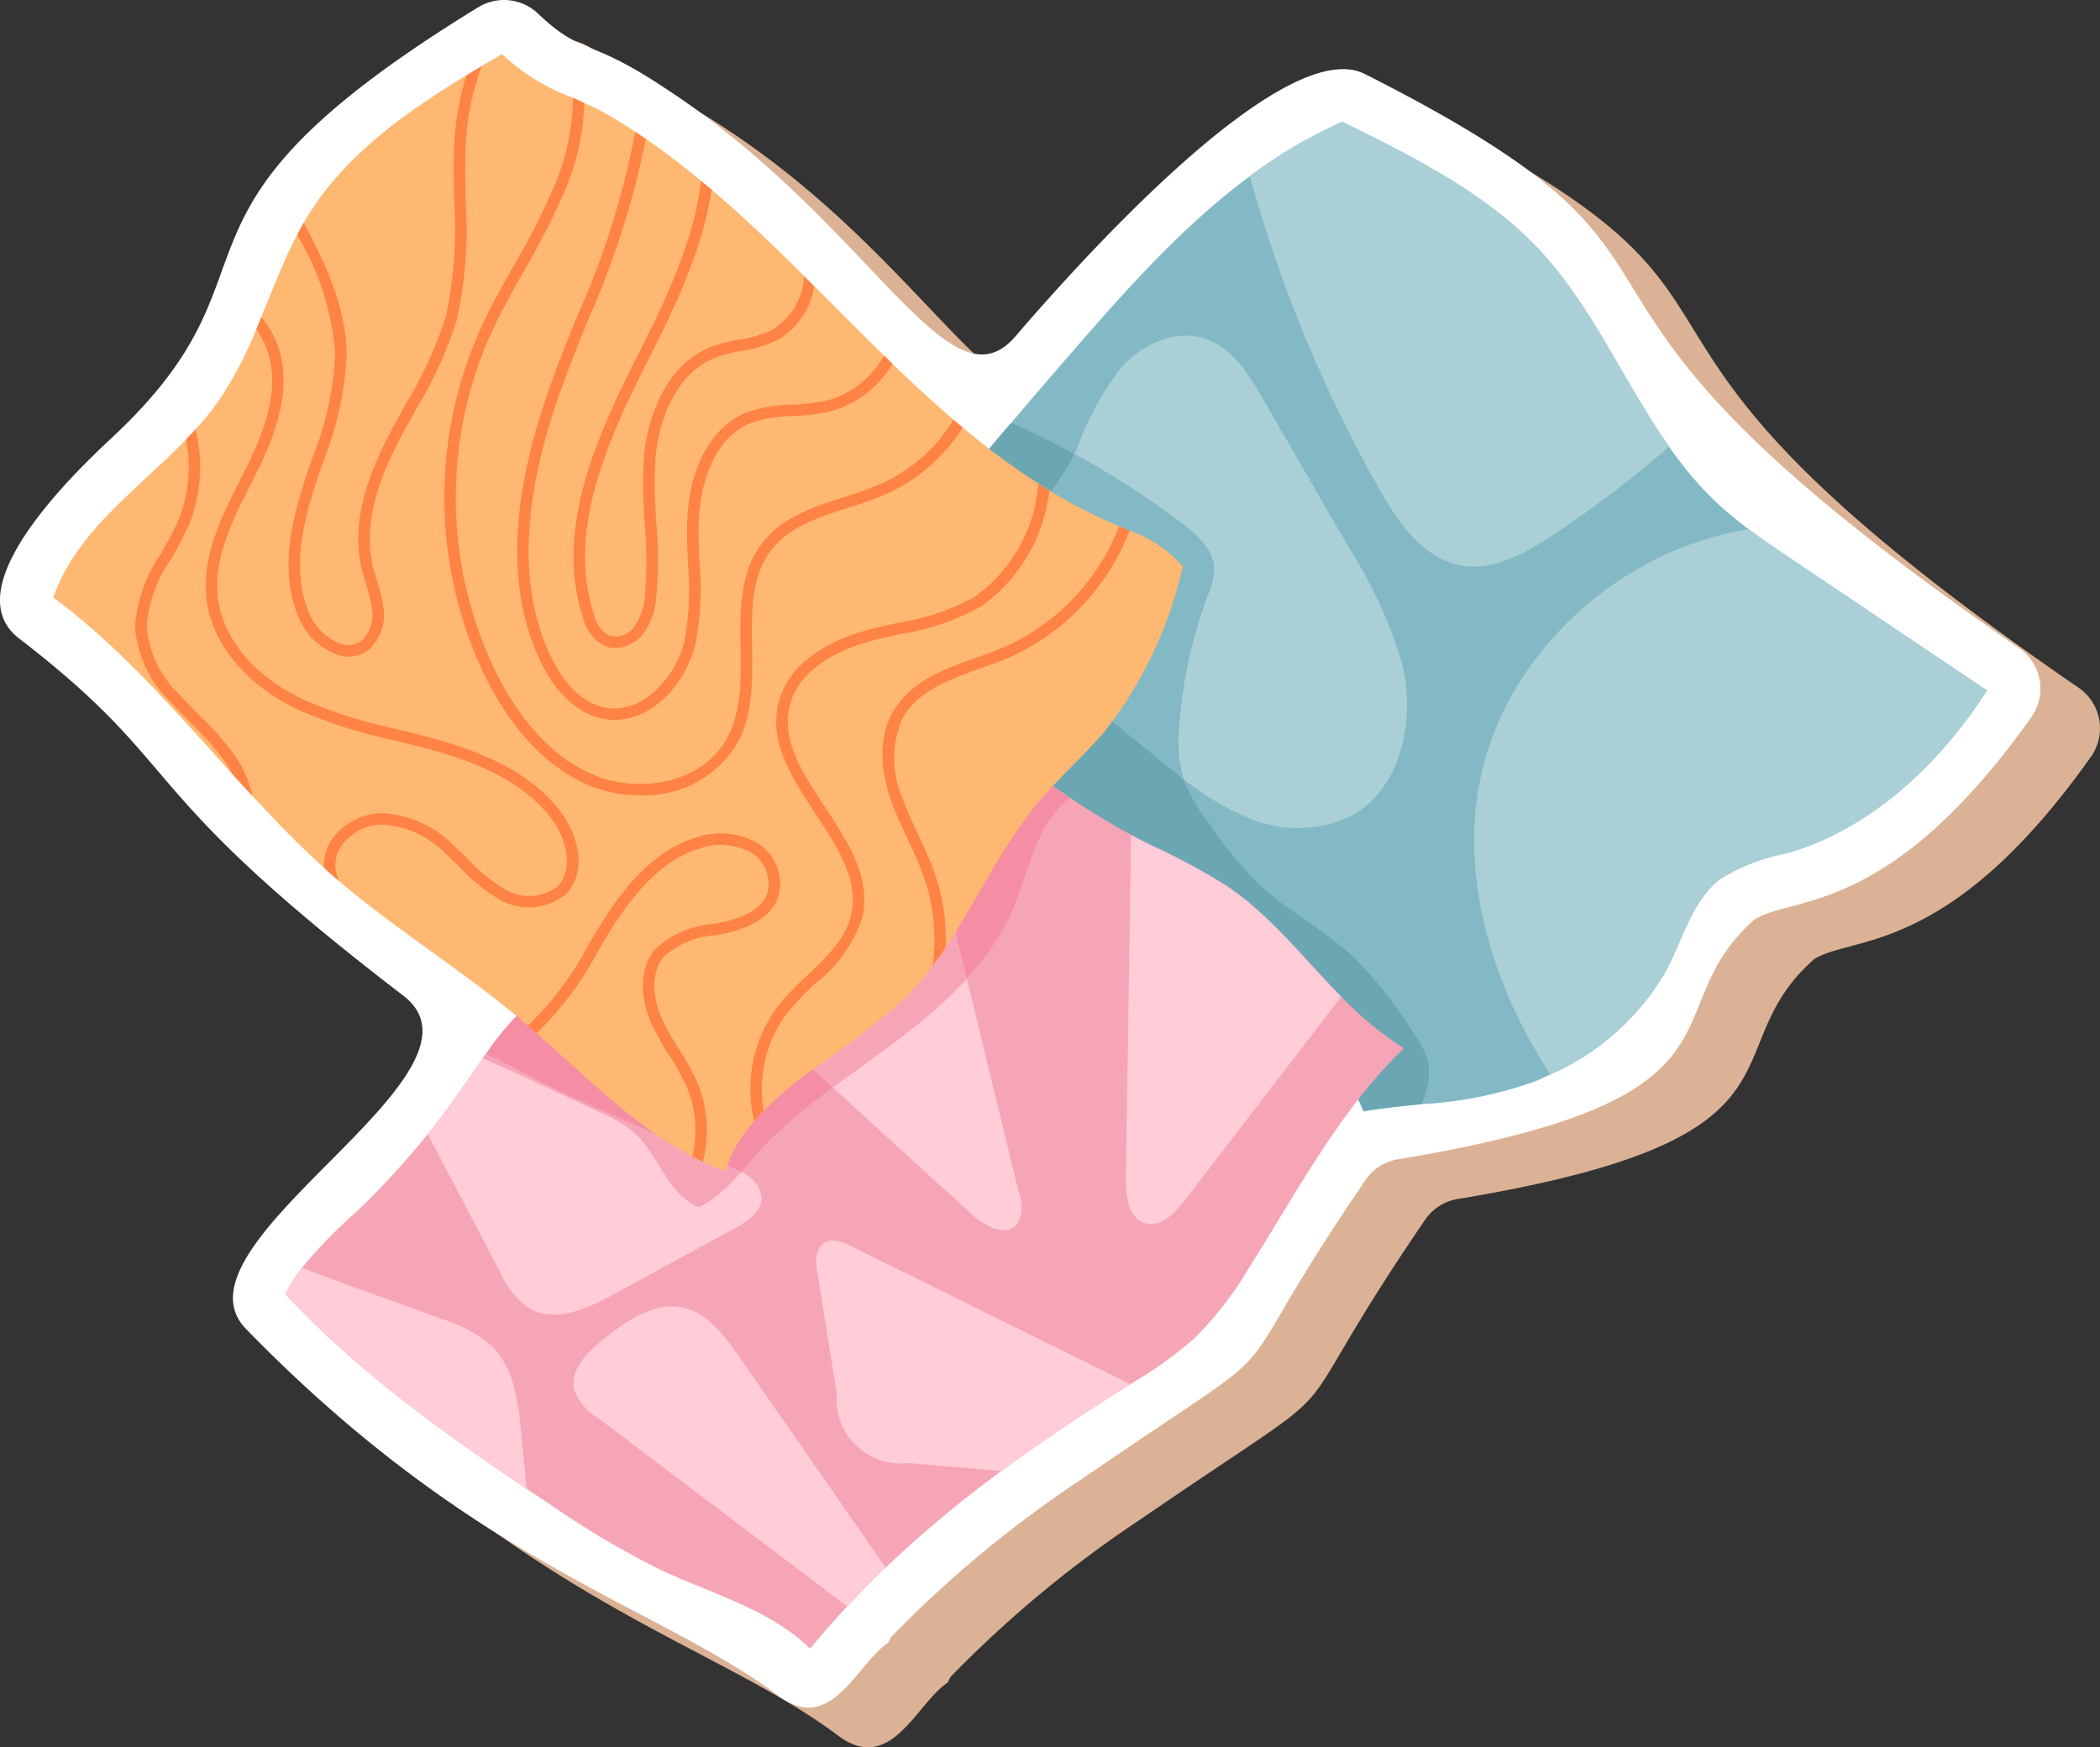 <svg id="Grupo_1100067" data-name="Grupo 1100067" xmlns="http://www.w3.org/2000/svg" xmlns:xlink="http://www.w3.org/1999/xlink" width="132.537" height="110.292" viewBox="0 0 132.537 110.292">
  <rect x="0" y="0" width="132.537" height="110.292" fill="#333333" stroke="none"/>
  <defs>
    <clipPath id="clip-path">
      <rect id="Rectángulo_401650" data-name="Rectángulo 401650" width="132.537" height="110.292" fill="none" style="mix-blend-mode: multiply;isolation: isolate"/>
    </clipPath>
  </defs>
  <g id="Grupo_1100063" data-name="Grupo 1100063" clip-path="url(#clip-path)">
    <path id="Trazado_879289" data-name="Trazado 879289" d="M129.356,70.564l.008-.016c2.371-1.615,8.491-.055,17.543-12.829a3.109,3.109,0,0,0-.786-4.353c-34.823-23.939-15.557-23.222-41.285-36.23C99.683,14.531,86.544,29.318,82.781,33.7c-4.236,4.93-9.1-7.212-22.16-15.7-4.874-3.244-5.136-1.988-7.964-4.674a3.113,3.113,0,0,0-3.767-.409C27,26.322,37.485,29.188,25.71,40.139c-3.515,3.268-9.609,9.7-5.808,12.628C30.716,61.1,26.69,61.938,44.148,75.31c6.44,4.932-15.161,15.657-9.92,21.044,14.555,14.959,26.019,17.459,33.6,23.153,3.341,2.511,4.949-2.048,6.912-3.338l.186-.363a72.864,72.864,0,0,1,11.953-9.921c15.094-10.353,7.885-4.107,18-18.935a3.115,3.115,0,0,1,2.062-1.312c23.209-3.84,15.9-9.211,22.418-15.074" transform="translate(-14.937 -9.958)" fill="#dbb295" style="mix-blend-mode: multiply;isolation: isolate"/>
    <path id="Trazado_879290" data-name="Trazado 879290" d="M110.659,58.1l.008-.016c2.371-1.615,8.491-.055,17.543-12.829a3.109,3.109,0,0,0-.786-4.353C92.6,16.963,111.868,17.679,86.139,4.671,80.986,2.065,67.847,16.853,64.084,21.233c-4.236,4.93-9.1-7.212-22.16-15.7C37.05,2.292,36.787,3.547,33.96.862A3.113,3.113,0,0,0,30.193.453c-21.887,13.4-11.4,16.27-23.18,27.221C3.5,30.942-2.6,37.371,1.205,40.3c10.813,8.336,6.788,9.171,24.246,22.544,6.44,4.932-15.161,15.657-9.92,21.044,14.555,14.959,26.019,17.459,33.6,23.153,3.341,2.511,4.949-2.048,6.912-3.338l.186-.363a72.865,72.865,0,0,1,11.953-9.921c15.094-10.353,7.885-4.107,18-18.935a3.115,3.115,0,0,1,2.062-1.312c23.209-3.84,15.9-9.211,22.418-15.074" transform="translate(0 0)" fill="#fff"/>
    <path id="Trazado_879291" data-name="Trazado 879291" d="M343.222,74.111c-2.982,4.643-7.328,8.765-12.632,10.274a12.115,12.115,0,0,0-4.215,1.64c-1.763,1.371-2.329,3.737-3.366,5.71a15.652,15.652,0,0,1-7.35,6.617c-.305.145-.6.283-.907.413a25.146,25.146,0,0,1-7.219,1.458c-1.219.123-2.445.247-3.65.45-1.915-4.571-5.949-7.887-10.056-10.651s-8.511-5.267-11.776-9c-3.287-3.744-4.875-9.323-9.4-11.413a84.063,84.063,0,0,1,9-12.392c1.117-1.328,2.249-2.641,3.381-3.947,3.591-4.15,7.306-8.387,11.674-11.623a30.373,30.373,0,0,1,5.841-3.432c4.273,2.111,9.033,4.484,12.305,7.952,3.453,3.642,5.434,8.46,8.315,12.552a22.142,22.142,0,0,0,2.975,3.512,23.062,23.062,0,0,0,2.053,1.705c.878.66,1.785,1.27,2.692,1.879q6.171,4.147,12.342,8.3" transform="translate(-217.823 -30.527)" fill="#82b9c4"/>
    <path id="Trazado_879292" data-name="Trazado 879292" d="M418.732,58.723a69.356,69.356,0,0,1-7.382,5.62c-1.724,1.133-3.7,2.241-5.733,1.882-2.385-.415-3.946-2.668-5.148-4.777a86.994,86.994,0,0,1-8.194-19.8,30.463,30.463,0,0,1,5.834-3.43c4.279,2.108,9.037,4.481,12.31,7.949,3.449,3.644,5.431,8.465,8.314,12.555" transform="translate(-313.394 -30.534)" fill="#aacfd7"/>
    <path id="Trazado_879293" data-name="Trazado 879293" d="M495.045,176.305c-2.983,4.644-7.332,8.767-12.637,10.277a12.063,12.063,0,0,0-4.21,1.636c-1.768,1.372-2.329,3.738-3.367,5.714a15.7,15.7,0,0,1-7.351,6.614c-.239-.371-.472-.749-.7-1.126-3.021-5.1-4.833-11.152-3.814-17,1.391-7.942,8.219-14.469,16.111-16.124.308-.063.617-.119.931-.17.875.655,1.787,1.265,2.694,1.876q6.164,4.153,12.341,8.3" transform="translate(-369.643 -132.723)" fill="#aacfd7"/>
    <path id="Trazado_879294" data-name="Trazado 879294" d="M337.136,135.711a7.935,7.935,0,0,1-6.61-.036,17.512,17.512,0,0,1-3.874-2.358c-.609-.464-1.2-.951-1.785-1.429l-5.275-4.317a11.949,11.949,0,0,1-3.838-4.382c-1.6-3.882,2.445-7.176,4.019-10.382.058-.109.109-.218.159-.327a18.59,18.59,0,0,1,2.808-5.137c1.313-1.466,3.388-2.445,5.26-1.828,1.72.559,2.779,2.257,3.686,3.824l5.42,9.381a28.456,28.456,0,0,1,3.352,7.328c.871,3.57-.058,7.974-3.323,9.664" transform="translate(-251.968 -84.147)" fill="#aacfd7"/>
    <path id="Trazado_879295" data-name="Trazado 879295" d="M307.534,175.716c-1.219.123-2.445.247-3.65.45-1.915-4.571-5.949-7.887-10.056-10.651s-8.511-5.267-11.775-9c-3.287-3.744-4.876-9.323-9.4-11.413a84.066,84.066,0,0,1,9-12.392,54.75,54.75,0,0,1,10.789,6.378c.951.726,1.959,1.632,2,2.829a4.509,4.509,0,0,1-.406,1.691,29.341,29.341,0,0,0-1.792,8.155,8.71,8.71,0,0,0,.239,3.33,10.322,10.322,0,0,0,1.567,2.779,25.6,25.6,0,0,0,3.134,3.875c1.843,1.756,4.179,2.924,6.044,4.658a26.539,26.539,0,0,1,3.8,4.81,5.079,5.079,0,0,1,.965,2,4.959,4.959,0,0,1-.45,2.5" transform="translate(-217.824 -106.021)" fill="#6ba7b3"/>
    <path id="Trazado_879296" data-name="Trazado 879296" d="M326.376,159.6a8.713,8.713,0,0,0,.239,3.33.564.564,0,0,0,.037.1c-.609-.464-1.2-.95-1.785-1.429q-2.634-2.155-5.275-4.317a11.944,11.944,0,0,1-3.838-4.382c-1.6-3.882,2.445-7.176,4.02-10.382a55.047,55.047,0,0,1,6.805,4.4c.951.726,1.959,1.632,2,2.829a4.514,4.514,0,0,1-.406,1.691,29.35,29.35,0,0,0-1.792,8.155" transform="translate(-251.967 -113.861)" fill="#82b9c4"/>
    <path id="Trazado_879297" data-name="Trazado 879297" d="M160.133,231.975c-4.07,3.932-6.733,9.062-9.766,13.843a21.8,21.8,0,0,1-3.475,4.484,25.983,25.983,0,0,1-4.027,2.873c-.167.109-.334.21-.5.312-2.626,1.662-5.173,3.367-7.626,5.166a73.341,73.341,0,0,0-7.306,6.1q-1.241,1.175-2.431,2.452-1.208,1.284-2.336,2.663c-2.576-2.5-6.218-3.461-9.469-4.985a55.917,55.917,0,0,1-7-4.157c-.479-.312-.951-.631-1.422-.943-5.42-3.628-10.818-7.546-15.236-12.3a9.355,9.355,0,0,1,1.045-1.654,33.017,33.017,0,0,1,3.483-3.577,50.527,50.527,0,0,0,4.462-4.861c.674-.835,1.313-1.691,1.93-2.568.523-.733,1.016-1.487,1.546-2.22.058-.094.13-.189.2-.283a19.2,19.2,0,0,1,2.22-2.684,44.01,44.01,0,0,1,5.63-4.128,33.578,33.578,0,0,0,9.084-9.621c-.015-.3,1.349-.167,1.632-.268s.588-.123.863-.247a2.383,2.383,0,0,0,.581-.457q2.851-2.742,5.688-5.492c.566-.551,1.5-1.1,1.487-1.886a47.248,47.248,0,0,0,9.657,8.612q1.883,1.273,3.874,2.351c.377.21.762.406,1.154.6a41.233,41.233,0,0,1,4.985,2.692c2.8,1.937,4.81,4.578,7.125,6.922a21.036,21.036,0,0,0,3.954,3.258" transform="translate(-71.533 -165.806)" fill="#f6a5b6"/>
    <path id="Trazado_879298" data-name="Trazado 879298" d="M155.313,339.832c.036.907-.871,1.531-1.669,1.966-2.568,1.393-5.122,2.793-7.69,4.194-1.662.9-3.722,1.814-5.34.842a5.5,5.5,0,0,1-1.836-2.329q-2.264-4.331-4.535-8.641c.675-.834,1.313-1.691,1.93-2.568.522-.733,1.016-1.487,1.546-2.22.058-.094.131-.189.2-.283,1.952.914,3.9,2.046,5.637,2.815l9.925,4.4c.174.072.348.159.522.247a2.042,2.042,0,0,1,1.313,1.582" transform="translate(-107.249 -264.274)" fill="#ffccd7"/>
    <path id="Trazado_879299" data-name="Trazado 879299" d="M104.76,411.921c-5.417-3.628-10.813-7.547-15.238-12.3a9.655,9.655,0,0,1,1.048-1.655c2.943,1.137,5.947,2.151,8.89,3.255a8.4,8.4,0,0,1,3.116,1.7c1.382,1.366,1.644,3.467,1.834,5.4l.351,3.6" transform="translate(-71.52 -317.944)" fill="#ffccd7"/>
    <path id="Trazado_879300" data-name="Trazado 879300" d="M199.7,426.575c-.83.786-1.644,1.605-2.43,2.452q-7.884-5.97-15.773-11.928a3.443,3.443,0,0,1-1.444-1.7c-.34-1.276.814-2.419,1.845-3.244,1.443-1.148,3.143-2.363,4.949-2,1.589.318,2.664,1.756,3.59,3.088q4.632,6.663,9.263,13.332" transform="translate(-143.8 -327.627)" fill="#ffccd7"/>
    <path id="Trazado_879301" data-name="Trazado 879301" d="M276,398.473c-.167.106-.334.206-.5.312-2.631,1.661-5.178,3.361-7.625,5.167l-5.88-.5a4.055,4.055,0,0,1-4.52-4.37q-.619-3.837-1.232-7.664c-.106-.663-.145-1.488.418-1.856.507-.334,1.182-.067,1.722.2q8.812,4.356,17.618,8.711" transform="translate(-204.661 -311.101)" fill="#ffccd7"/>
    <path id="Trazado_879302" data-name="Trazado 879302" d="M239.924,276.559c-.726.791-2.024.073-2.815-.653q-4.4-4.005-8.786-8.017-2.677-2.449-5.354-4.89a11.678,11.678,0,0,1-2.315-2.583,3.914,3.914,0,0,1-.442-3.33,5.943,5.943,0,0,1,2.634-2.554l6.131-3.8c1.466-.907,3.947-2.249,5.21-.4,1.117,1.64,1.226,5.086,1.7,7,.3,1.226.595,2.46.9,3.686q1.643,6.8,3.308,13.611a2.13,2.13,0,0,1-.167,1.93" transform="translate(-175.767 -199.252)" fill="#ffccd7"/>
    <path id="Trazado_879303" data-name="Trazado 879303" d="M366.951,272.265q-4.941,6.437-9.893,12.875c-.624.808-1.51,1.711-2.486,1.416-1.042-.312-1.221-1.689-1.21-2.776q.167-10.869.323-21.737c.379.212.764.412,1.154.607a41.7,41.7,0,0,1,4.988,2.687c2.8,1.94,4.81,4.582,7.123,6.928" transform="translate(-282.306 -209.35)" fill="#ffccd7"/>
    <path id="Trazado_879304" data-name="Trazado 879304" d="M188.565,216.151a7.252,7.252,0,0,0-2,2.757c-.631,1.415-.994,2.938-1.618,4.361-1.487,3.41-4.368,6.007-7.342,8.249s-6.16,4.252-8.677,7c-1.154,1.27-2.213,2.728-3.766,3.468-2.017-.813-2.561-3.454-4.23-4.839a8.726,8.726,0,0,0-1.814-1.059q-3.014-1.415-6.029-2.808c-.508-.232-1.03-.472-1.56-.675.058-.094.13-.189.2-.283a19.2,19.2,0,0,1,2.22-2.684,44.012,44.012,0,0,1,5.63-4.128,33.578,33.578,0,0,0,9.084-9.621c-.015-.3,1.349-.167,1.632-.268s.588-.123.863-.247a2.384,2.384,0,0,0,.581-.457q2.851-2.742,5.688-5.492c.566-.551,1.5-1.1,1.487-1.886a47.248,47.248,0,0,0,9.657,8.612" transform="translate(-121.056 -165.806)" fill="#f58ea4"/>
    <path id="Trazado_879305" data-name="Trazado 879305" d="M167.285,338c.174.073.348.16.523.247a8.58,8.58,0,0,1-2.648,2.206c-2.017-.813-2.561-3.453-4.23-4.839a8.736,8.736,0,0,0-1.814-1.059q-3.014-1.415-6.029-2.808c-.508-.232-1.03-.472-1.56-.675.058-.094.13-.189.2-.283,1.952.914,3.9,2.046,5.637,2.815Z" transform="translate(-121.056 -264.273)" fill="#f6a5b6"/>
    <path id="Trazado_879306" data-name="Trazado 879306" d="M236.783,261.018a32.135,32.135,0,0,1-4.469,3.947c-1.313.987-2.67,1.93-3.991,2.924q-2.677-2.449-5.354-4.89a11.679,11.679,0,0,1-2.315-2.583,3.914,3.914,0,0,1-.442-3.33,5.943,5.943,0,0,1,2.634-2.554q3.069-1.9,6.131-3.8c1.466-.907,3.947-2.249,5.21-.4,1.117,1.64,1.226,5.086,1.7,7,.3,1.226.595,2.459.9,3.686" transform="translate(-175.768 -199.253)" fill="#f6a5b6"/>
    <path id="Trazado_879307" data-name="Trazado 879307" d="M88.034,49.349A26.309,26.309,0,0,1,83.071,59.8c-1.339,1.539-2.882,2.9-4.191,4.471-2.3,2.769-3.824,6.135-5.818,9.121-.267.4-.534.78-.817,1.159a18.525,18.525,0,0,1-1.935,2.227A65.794,65.794,0,0,1,64.232,81.4a24.671,24.671,0,0,0-2.644,2.3c-.209.213-.409.434-.6.655a8.554,8.554,0,0,0-1.831,3.153c-.484-.179-.959-.379-1.422-.6-.225-.108-.446-.217-.663-.334-3.662-1.923-6.665-5.009-9.826-7.778q-.275-.244-.55-.476c-.138-.125-.28-.246-.421-.363-3.4-2.857-7.174-5.238-10.623-8.033-.3-.238-.588-.484-.876-.734q-.482-.407-.951-.838c-1.568-1.418-3.057-2.957-4.521-4.542-.421-.455-.838-.909-1.26-1.372-3.591-3.962-7.111-8.054-11.294-11.136,1.426-4.15,5.284-6.773,8.366-9.968.2-.209.4-.425.6-.642a17.7,17.7,0,0,0,1.447-1.781,23.587,23.587,0,0,0,2.394-4.542c.113-.259.221-.521.325-.784.713-1.739,1.38-3.5,2.252-5.159.129-.259.271-.513.413-.763s.3-.5.455-.746c2.369-3.687,6.027-6.264,9.805-8.566.329-.2.659-.4.988-.6.425-.254.851-.5,1.276-.755a12.837,12.837,0,0,0,4.471,2.757c.242.109.484.217.722.33a18.755,18.755,0,0,1,1.681.859c.517.309,1.03.626,1.531.959.225.146.446.3.667.446Q55.945,23.6,57.63,25c.221.184.442.367.663.555,2.023,1.718,3.95,3.574,5.851,5.459.209.213.421.421.63.63,1.468,1.464,2.924,2.94,4.4,4.383l.538.525c1.26,1.214,2.536,2.4,3.85,3.524.192.167.384.33.58.492a45.839,45.839,0,0,0,4.792,3.549c.221.146.446.284.676.421a32.068,32.068,0,0,0,4.1,2.131c.1.046.2.087.3.133.221.092.438.184.659.28a7.669,7.669,0,0,1,3.362,2.265" transform="translate(-13.385 -13.586)" fill="#ffb871"/>
    <path id="Trazado_879308" data-name="Trazado 879308" d="M87.223,135.975a3.688,3.688,0,0,1-4.237.221,11.227,11.227,0,0,1-2.39-1.96c-.254-.25-.509-.5-.767-.742a6.226,6.226,0,0,0-4.2-1.964,3.262,3.262,0,0,0-2.281,1.059,2.2,2.2,0,0,0-.609,1.652,2.742,2.742,0,0,0,.229.855q-.482-.407-.951-.838a2.92,2.92,0,0,1,.788-2.152,4.028,4.028,0,0,1,2.807-1.3,6.894,6.894,0,0,1,4.709,2.156c.271.246.53.5.792.759a10.327,10.327,0,0,0,2.227,1.839,2.974,2.974,0,0,0,3.386-.1c1.064-1.022.646-3-.375-4.329-1.477-1.914-3.829-3.274-7.411-4.279-.817-.229-1.66-.434-2.477-.634a31.357,31.357,0,0,1-6.127-1.956c-3.207-1.539-5.347-4.1-5.718-6.848s.918-5.288,2.164-7.753l.221-.438c1.226-2.431,2.348-5.259,1.372-7.782a5.268,5.268,0,0,0-.63-1.159c.113-.259.221-.521.325-.784a6.3,6.3,0,0,1,.98,1.681c1.089,2.8-.175,5.947-1.4,8.375l-.221.438c-1.2,2.365-2.436,4.8-2.094,7.324s2.327,4.859,5.313,6.293a30.9,30.9,0,0,0,5.989,1.906c.822.2,1.672.409,2.5.642,3.741,1.047,6.214,2.486,7.791,4.533,1.2,1.56,1.71,3.941.3,5.293" transform="translate(-51.569 -79.485)" fill="#ff8345"/>
    <path id="Trazado_879309" data-name="Trazado 879309" d="M49.785,157.951c-.421-.455-.838-.909-1.26-1.372a7.021,7.021,0,0,0-.521-.867,18.8,18.8,0,0,0-2.119-2.377c-.425-.425-.863-.867-1.276-1.326a7.335,7.335,0,0,1-2.223-4.717,9.232,9.232,0,0,1,1.647-4.65A20.593,20.593,0,0,0,45.1,140.6a8.943,8.943,0,0,0,.5-5.13c.2-.209.4-.426.6-.642a9.737,9.737,0,0,1-.43,6.056,20.644,20.644,0,0,1-1.1,2.11,8.614,8.614,0,0,0-1.552,4.279,6.658,6.658,0,0,0,2.035,4.246c.4.446.834.88,1.251,1.3a19.194,19.194,0,0,1,2.2,2.473,7.066,7.066,0,0,1,1.189,2.657" transform="translate(-33.862 -107.72)" fill="#ff8345"/>
    <path id="Trazado_879310" data-name="Trazado 879310" d="M172.159,51.523a11,11,0,0,1-4.663,4.125,23.224,23.224,0,0,1-2.59.951c-1.877.609-3.645,1.18-4.775,2.6-1.326,1.668-1.3,3.871-1.264,6.206.029,2.119.063,4.313-.988,6.152a6.85,6.85,0,0,1-6.11,3.182,8.185,8.185,0,0,1-3.082-.584c-3.478-1.418-5.63-4.721-6.819-7.244a25.986,25.986,0,0,1-.292-21.274c.672-1.53,1.5-3.007,2.306-4.437a43.058,43.058,0,0,0,2.565-5.067,14.438,14.438,0,0,0,1.114-5.418c.242.108.484.217.721.329a15.312,15.312,0,0,1-1.159,5.359,44.877,44.877,0,0,1-2.606,5.155c-.8,1.409-1.618,2.874-2.277,4.371a25.266,25.266,0,0,0,.284,20.674c1.139,2.4,3.174,5.551,6.435,6.882,2.728,1.114,6.673.559,8.291-2.286.951-1.668.922-3.762.892-5.785-.033-2.356-.067-4.792,1.418-6.664,1.268-1.593,3.228-2.227,5.121-2.84a23.626,23.626,0,0,0,2.511-.922,10.311,10.311,0,0,0,4.387-3.958c.192.167.384.329.58.492" transform="translate(-111.402 -24.539)" fill="#ff8345"/>
    <path id="Trazado_879311" data-name="Trazado 879311" d="M185.994,56.039a6.579,6.579,0,0,1-4.083,3.04,12.616,12.616,0,0,1-2.152.25,8.251,8.251,0,0,0-2.744.463c-2.832,1.189-3.2,4.984-3.245,6.118-.038.9,0,1.831.042,2.732a18.4,18.4,0,0,1-.242,5.034c-.576,2.452-2.632,4.834-5.1,4.834a3.691,3.691,0,0,1-.671-.058c-2.211-.388-3.508-2.523-4.079-3.762-2.953-6.368-.659-13.9,1.322-19.018.35-.9.713-1.8,1.076-2.7A51.7,51.7,0,0,0,169.758,41.4c.225.146.446.3.667.446a53.774,53.774,0,0,1-3.637,11.4c-.363.9-.726,1.8-1.072,2.694-1.935,4.988-4.179,12.333-1.343,18.451.513,1.109,1.66,3.02,3.545,3.353,2.273.392,4.392-1.864,4.946-4.225a17.732,17.732,0,0,0,.225-4.838c-.042-.918-.083-1.864-.046-2.8.134-3.316,1.514-5.839,3.687-6.752a8.882,8.882,0,0,1,2.986-.521,12.112,12.112,0,0,0,2.031-.229,5.808,5.808,0,0,0,3.708-2.861l.538.525" transform="translate(-129.667 -33.072)" fill="#ff8345"/>
    <path id="Trazado_879312" data-name="Trazado 879312" d="M195.221,63.41a4.769,4.769,0,0,1-2.29,3.391,7.848,7.848,0,0,1-2.277.692,9.277,9.277,0,0,0-1.627.413c-2.586,1-3.682,4.066-3.845,6.606a31.78,31.78,0,0,0,.071,3.833,26.4,26.4,0,0,1,0,4.667,4.547,4.547,0,0,1-.817,2.348,2.367,2.367,0,0,1-1.768.9,1.7,1.7,0,0,1-.721-.154,2.817,2.817,0,0,1-1.339-1.823c-1.752-5.48.788-11.227,3.541-16.649,1.8-3.545,3.512-7.24,3.925-10.864.221.183.442.367.663.555-.513,3.578-2.181,7.174-3.941,10.639-2.686,5.284-5.163,10.881-3.5,16.1a2.091,2.091,0,0,0,.947,1.385,1.452,1.452,0,0,0,1.622-.538,3.959,3.959,0,0,0,.667-1.977,26.638,26.638,0,0,0-.008-4.542,30.655,30.655,0,0,1-.071-3.92c.175-2.765,1.4-6.118,4.3-7.24a10.571,10.571,0,0,1,1.752-.446,7.111,7.111,0,0,0,2.069-.617,4.21,4.21,0,0,0,2.006-3.382c.209.213.421.421.63.63" transform="translate(-143.832 -45.351)" fill="#ff8345"/>
    <path id="Trazado_879313" data-name="Trazado 879313" d="M254.386,152.26a1.122,1.122,0,0,1-.017.117,10.347,10.347,0,0,1-4.321,7.228,15.234,15.234,0,0,1-4.988,1.71c-.63.133-1.28.275-1.906.446-1.614.434-4.425,1.522-5.117,3.962-.634,2.231.738,4.317,2.19,6.523s2.961,4.509,2.34,7.036a8.833,8.833,0,0,1-2.924,4.087,17.268,17.268,0,0,0-1.81,1.9,7.93,7.93,0,0,0-1.468,6.152c-.209.213-.409.434-.6.655a8.644,8.644,0,0,1,1.489-7.249,17.725,17.725,0,0,1,1.889-1.985c1.21-1.151,2.352-2.24,2.719-3.733.542-2.223-.813-4.283-2.248-6.465-1.476-2.248-3-4.571-2.277-7.119.788-2.786,3.862-4,5.626-4.467.638-.175,1.3-.317,1.939-.454a14.475,14.475,0,0,0,4.754-1.618,9.608,9.608,0,0,0,3.991-6.727c.021-.142.042-.279.058-.421.221.146.446.284.676.421" transform="translate(-188.161 -121.306)" fill="#ff8345"/>
    <path id="Trazado_879314" data-name="Trazado 879314" d="M292.577,165.476a14.5,14.5,0,0,1-7.557,7.987c-.588.25-1.209.475-1.814.688-1.964.709-4,1.439-4.951,3.161a6.345,6.345,0,0,0,.021,5.126c.275.755.626,1.51.968,2.235a22.208,22.208,0,0,1,1.21,2.932,12.659,12.659,0,0,1,.513,4.179c-.267.4-.534.78-.817,1.159a12.484,12.484,0,0,0-.388-5.125,22.441,22.441,0,0,0-1.172-2.836c-.35-.742-.709-1.51-1-2.3-.567-1.556-1.026-3.816.029-5.722,1.084-1.964,3.249-2.74,5.338-3.491.6-.213,1.209-.434,1.777-.676a13.761,13.761,0,0,0,7.182-7.6c.221.092.438.184.659.28" transform="translate(-221.289 -131.977)" fill="#ff8345"/>
    <path id="Trazado_879315" data-name="Trazado 879315" d="M181.49,265.582c-.4,1.214-1.618,2.023-3.628,2.406l-.35.067a5.348,5.348,0,0,0-3.249,1.347c-.922,1.093-.659,2.778-.1,3.991a16.607,16.607,0,0,0,1.039,1.839,15.489,15.489,0,0,1,1.209,2.215,7.86,7.86,0,0,1,.3,4.9c-.225-.108-.446-.217-.663-.334a7.067,7.067,0,0,0-.313-4.292,14.3,14.3,0,0,0-1.155-2.106,17.574,17.574,0,0,1-1.08-1.923c-.646-1.414-.934-3.407.209-4.763a5.958,5.958,0,0,1,3.674-1.589l.342-.067c1.735-.329,2.769-.976,3.078-1.918a2.321,2.321,0,0,0-1.147-2.578,4.031,4.031,0,0,0-3.149-.2c-2.682.809-4.521,3.37-5.826,5.509-.192.321-.388.642-.58.968a20.482,20.482,0,0,1-3.879,5.184q-.275-.244-.55-.475a19.655,19.655,0,0,0,3.808-5.08c.192-.325.388-.651.584-.972,1.368-2.252,3.316-4.95,6.235-5.83a4.745,4.745,0,0,1,3.72.275,3.012,3.012,0,0,1,1.472,3.428" transform="translate(-132.357 -209.02)" fill="#ff8345"/>
    <path id="Trazado_879316" data-name="Trazado 879316" d="M101.74,29.347a26.032,26.032,0,0,1-.559,7.424A26.1,26.1,0,0,1,98.6,42.439c-.367.659-.747,1.339-1.1,2.014-1.618,3.149-2.131,5.651-1.618,7.874.075.317.171.638.267.951a9.239,9.239,0,0,1,.4,1.647,2.936,2.936,0,0,1-.98,2.715,2.028,2.028,0,0,1-1.2.392,2.471,2.471,0,0,1-.659-.1,4.219,4.219,0,0,1-2.531-2.4c-1.185-2.861-.417-6.068.379-8.537q.237-.726.488-1.451a20.077,20.077,0,0,0,1.46-6.636,16.955,16.955,0,0,0-2.4-7.482c.13-.259.271-.513.413-.763.021.034.042.071.058.1,1.347,2.507,2.6,5.226,2.653,8.129a20.577,20.577,0,0,1-1.5,6.886c-.167.48-.329.955-.484,1.435-.763,2.356-1.5,5.4-.4,8.041A3.5,3.5,0,0,0,93.9,57.236a1.39,1.39,0,0,0,1.243-.183,2.225,2.225,0,0,0,.68-2.044,8.653,8.653,0,0,0-.367-1.522c-.1-.321-.2-.655-.279-1-.559-2.4-.025-5.059,1.681-8.366.35-.688.734-1.372,1.105-2.039a25.351,25.351,0,0,0,2.519-5.505,25.5,25.5,0,0,0,.534-7.219c-.021-.993-.046-2.019-.016-3.024a17.961,17.961,0,0,1,.776-4.98c.329-.2.659-.4.988-.6a16.185,16.185,0,0,0-1.038,5.593c-.029.993,0,2.01.017,2.995" transform="translate(-72.351 -16.585)" fill="#ff8345"/>
  </g>
</svg>

